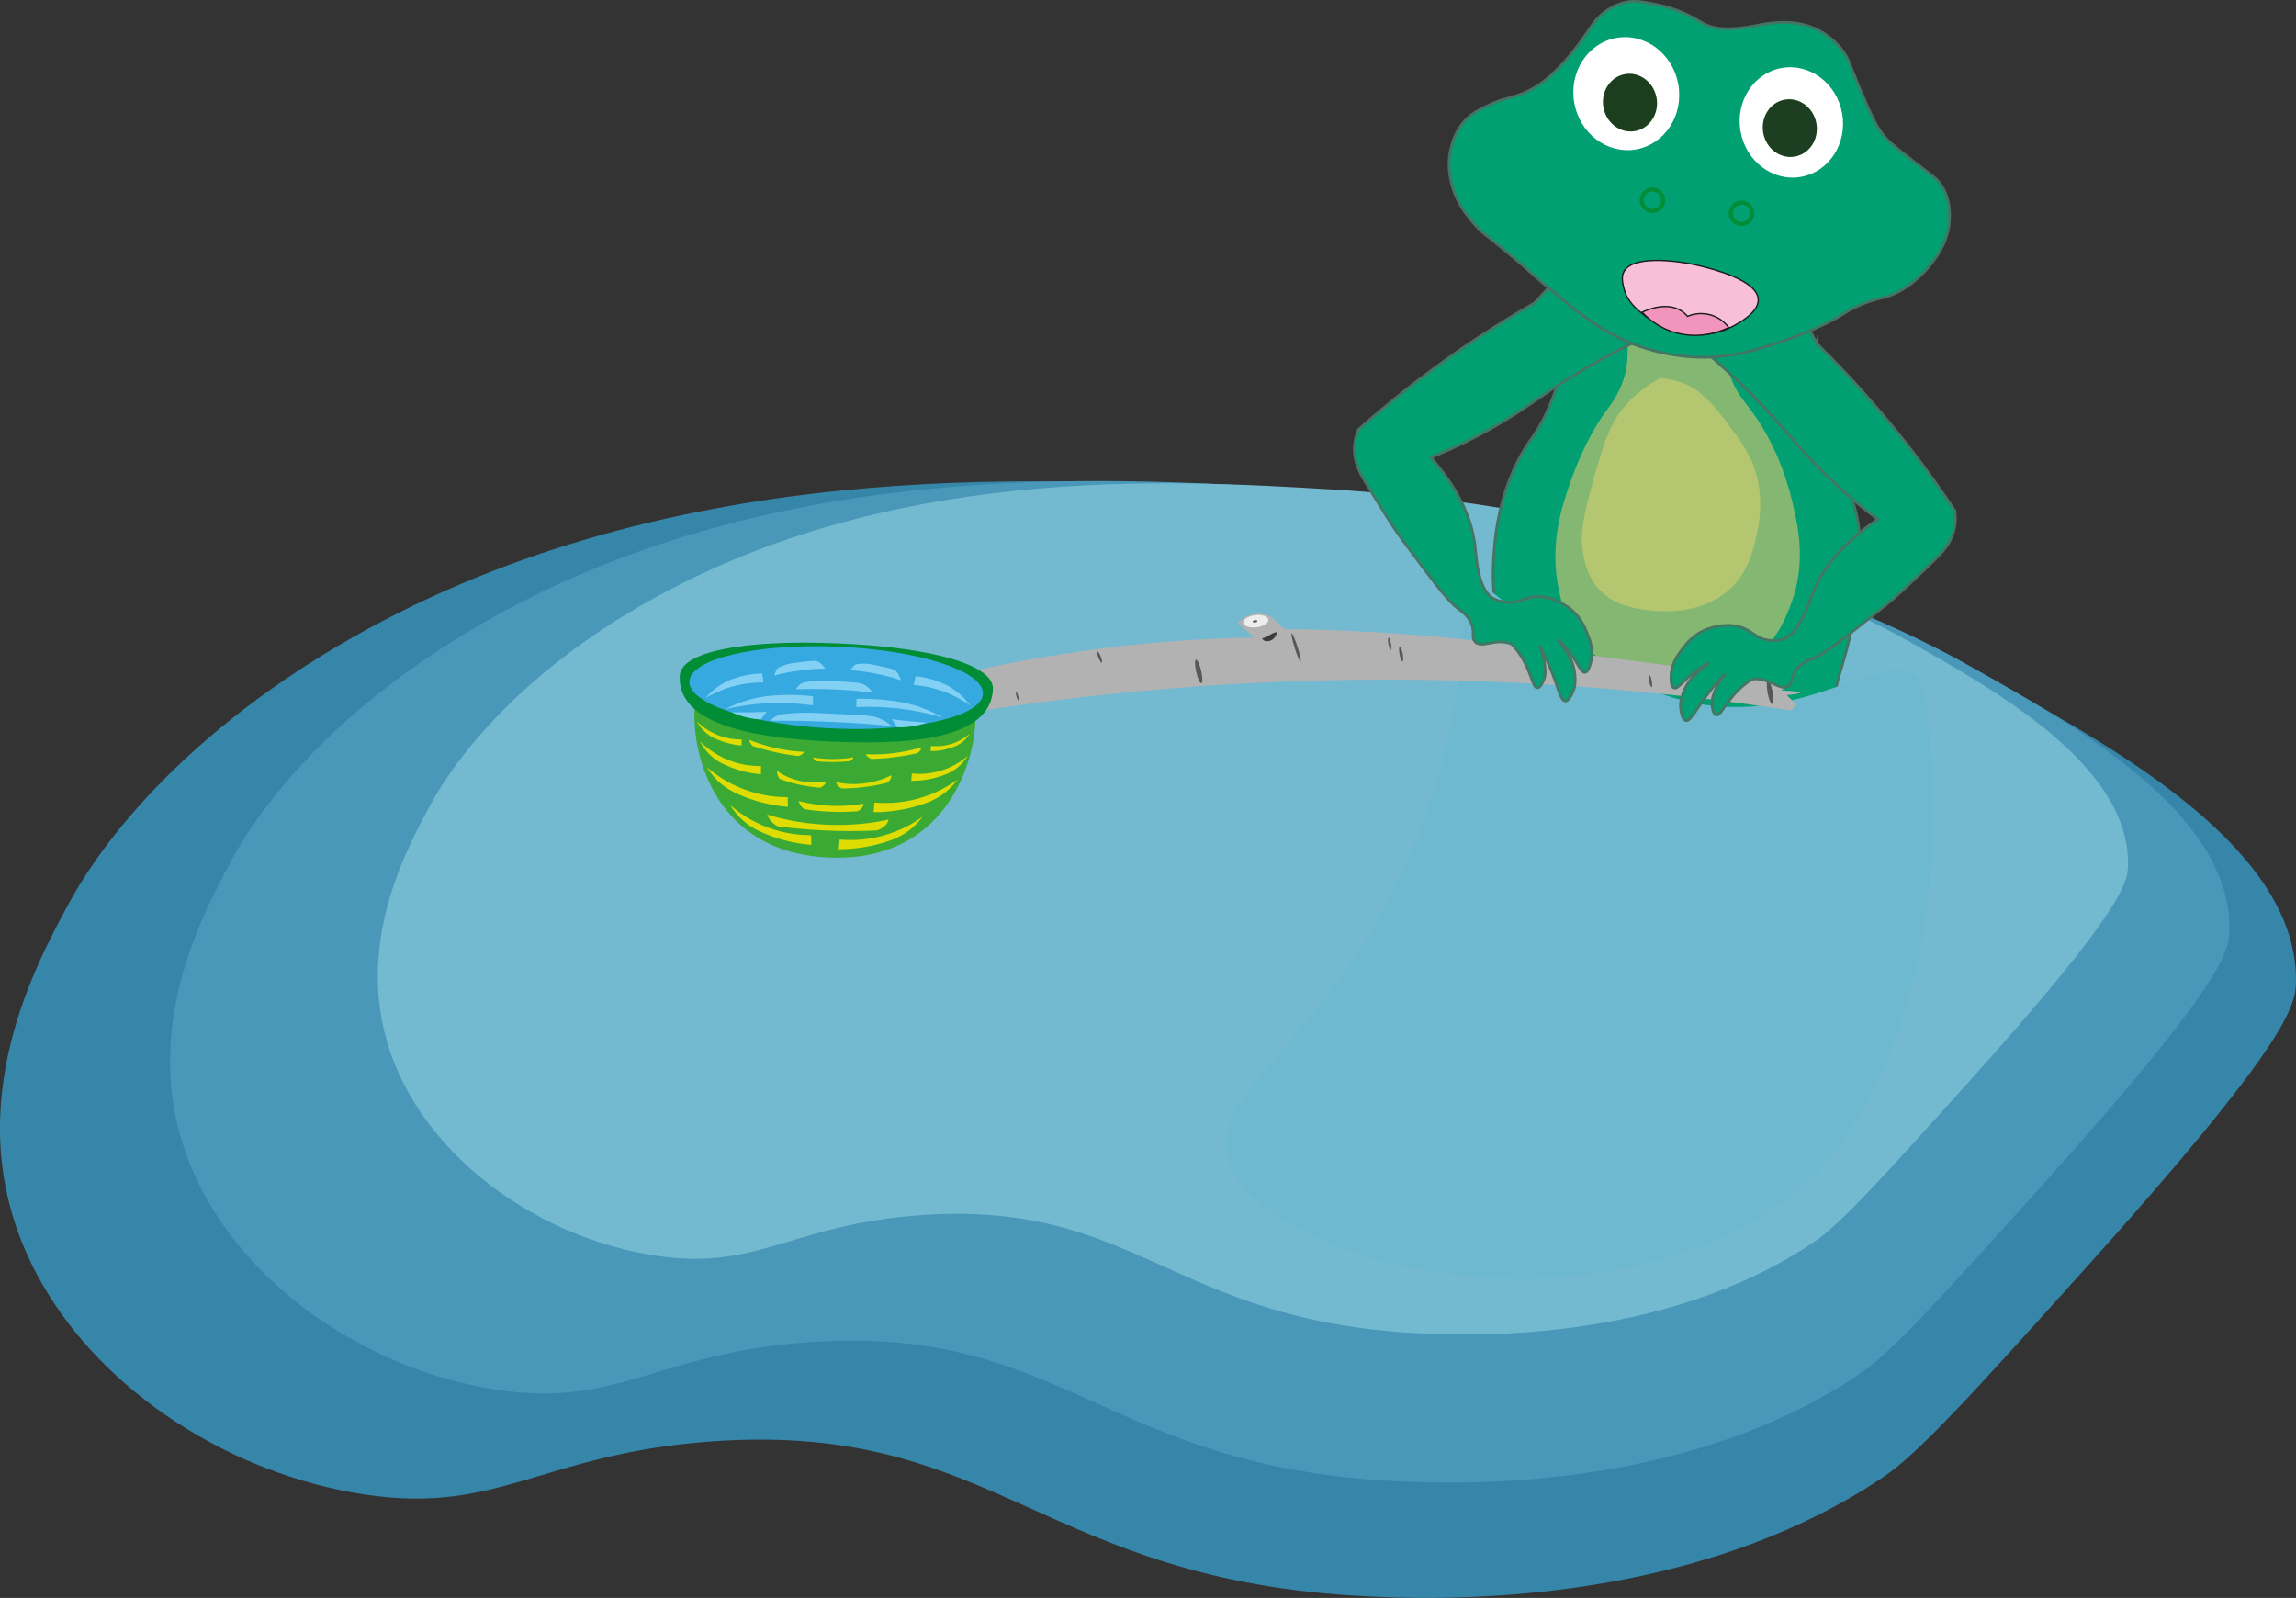 <svg id="eP3hIBZWnYb1" xmlns="http://www.w3.org/2000/svg" xmlns:xlink="http://www.w3.org/1999/xlink" viewBox="0 0 1689.25 1175.66" shape-rendering="geometricPrecision" text-rendering="geometricPrecision" project-id="1c1ec01b30bc4d69bc973130a4a50e9c" export-id="04d13078e6854fbd92b095c081716ac2" cached="false" style="background-color:transparent">
<rect x="0" y="0" width="1689.25" height="1175.66" fill="#333333" stroke="none"/>
<style><![CDATA[
#eP3hIBZWnYb10_tr {animation: eP3hIBZWnYb10_tr__tr 9000ms linear infinite normal forwards}@keyframes eP3hIBZWnYb10_tr__tr { 0% {transform: translate(1212.571px,493.599px) rotate(0deg)} 50% {transform: translate(1212.571px,493.599px) rotate(-4.914deg)} 100% {transform: translate(1212.571px,493.599px) rotate(0deg)}} #eP3hIBZWnYb43 {animation: eP3hIBZWnYb43_c_o 3000ms linear infinite normal forwards}@keyframes eP3hIBZWnYb43_c_o { 0% {opacity: 0} 33.333% {opacity: 1} 66.667% {opacity: 0} 100% {opacity: 0}} #eP3hIBZWnYb44 {animation: eP3hIBZWnYb44_c_o 3000ms linear infinite normal forwards}@keyframes eP3hIBZWnYb44_c_o { 0% {opacity: 0} 33.333% {opacity: 1} 66.667% {opacity: 0} 100% {opacity: 0}} #eP3hIBZWnYb45 {animation: eP3hIBZWnYb45_c_o 3000ms linear infinite normal forwards}@keyframes eP3hIBZWnYb45_c_o { 0% {opacity: 0} 16.667% {opacity: 0} 50% {opacity: 1} 83.333% {opacity: 0} 100% {opacity: 0}} #eP3hIBZWnYb46 {animation: eP3hIBZWnYb46_c_o 3000ms linear infinite normal forwards}@keyframes eP3hIBZWnYb46_c_o { 0% {opacity: 0} 16.667% {opacity: 0} 50% {opacity: 1} 83.333% {opacity: 0} 100% {opacity: 0}} #eP3hIBZWnYb47 {animation: eP3hIBZWnYb47_c_o 3000ms linear infinite normal forwards}@keyframes eP3hIBZWnYb47_c_o { 0% {opacity: 0} 33.333% {opacity: 0} 66.667% {opacity: 1} 100% {opacity: 0}} #eP3hIBZWnYb48 {animation: eP3hIBZWnYb48_c_o 3000ms linear infinite normal forwards}@keyframes eP3hIBZWnYb48_c_o { 0% {opacity: 0} 23.333% {opacity: 1} 50% {opacity: 0} 76.667% {opacity: 1} 100% {opacity: 0}} #eP3hIBZWnYb49 {animation: eP3hIBZWnYb49_c_o 3000ms linear infinite normal forwards}@keyframes eP3hIBZWnYb49_c_o { 0% {opacity: 0} 33.333% {opacity: 0} 66.667% {opacity: 1} 100% {opacity: 0}} #eP3hIBZWnYb50 {animation: eP3hIBZWnYb50_c_o 3000ms linear infinite normal forwards}@keyframes eP3hIBZWnYb50_c_o { 0% {opacity: 0} 16.667% {opacity: 0} 50% {opacity: 1} 83.333% {opacity: 0} 100% {opacity: 0}} #eP3hIBZWnYb51 {animation: eP3hIBZWnYb51_c_o 3000ms linear infinite normal forwards}@keyframes eP3hIBZWnYb51_c_o { 0% {opacity: 0} 50% {opacity: 1} 100% {opacity: 0}} #eP3hIBZWnYb52 {animation: eP3hIBZWnYb52_c_o 3000ms linear infinite normal forwards}@keyframes eP3hIBZWnYb52_c_o { 0% {opacity: 0} 50% {opacity: 1} 100% {opacity: 0}} #eP3hIBZWnYb53 {animation: eP3hIBZWnYb53_c_o 3000ms linear infinite normal forwards}@keyframes eP3hIBZWnYb53_c_o { 0% {opacity: 0} 33.333% {opacity: 1} 66.667% {opacity: 0} 100% {opacity: 0}} #eP3hIBZWnYb54 {animation: eP3hIBZWnYb54_c_o 3000ms linear infinite normal forwards}@keyframes eP3hIBZWnYb54_c_o { 0% {opacity: 0} 33.333% {opacity: 0} 66.667% {opacity: 1} 100% {opacity: 0}} #eP3hIBZWnYb55 {animation: eP3hIBZWnYb55_c_o 3000ms linear infinite normal forwards}@keyframes eP3hIBZWnYb55_c_o { 0% {opacity: 0} 33.333% {opacity: 1} 66.667% {opacity: 0} 100% {opacity: 0}} #eP3hIBZWnYb56 {animation: eP3hIBZWnYb56_c_o 3000ms linear infinite normal forwards}@keyframes eP3hIBZWnYb56_c_o { 0% {opacity: 0} 33.333% {opacity: 0} 66.667% {opacity: 1} 100% {opacity: 0}} #eP3hIBZWnYb57 {animation: eP3hIBZWnYb57_c_o 3000ms linear infinite normal forwards}@keyframes eP3hIBZWnYb57_c_o { 0% {opacity: 0} 23.333% {opacity: 1} 50% {opacity: 0} 76.667% {opacity: 1} 100% {opacity: 0}}
]]></style>
<g><path d="M248.11,475.51c238.8-141.33,516.55-124.79,672.06-115.53c323.51,19.26,514.32,122.45,556.01,145.86c85.21,47.86,214.6,120.53,213.05,216.62-.28,17.35-4.97,44.26-157.62,213.73-79.59,88.37-119.39,132.55-145.5,150.19-147.49,99.66-340.17,90.12-381.07,88.09-238.89-11.83-272.1-128.29-479.8-114.09-129.58,8.86-159.79,57.14-266.75,37.55-97.39-17.84-188.81-79.2-232.1-161.74-60.35-115.05-1.94-223.06,24.25-271.5c10.19-18.85,60.5-108.13,197.46-189.18h.01Z" fill="#3686a9" stroke-width="0"/><path d="M347.7,462.8C561.9,336.03,811.03,350.87,950.52,359.17C1240.7,376.45,1411.85,469,1449.24,490c76.43,42.93,192.49,108.11,191.1,194.3-.25,15.56-4.46,39.7-141.38,191.71-71.39,79.26-107.09,118.89-130.51,134.72-132.29,89.39-305.12,80.83-341.8,79.02-214.28-10.61-244.06-115.07-430.36-102.33-116.23,7.95-143.33,51.25-239.26,33.68-87.35-16-169.35-71.04-208.19-145.08-54.13-103.19-1.74-200.08,21.75-243.53c9.14-16.91,54.27-96.99,177.12-169.69h-.01Z" fill="#4998b9" stroke-width="0"/><path d="M467.08,448.14C649.12,340.4,860.85,353.01,979.4,360.07c246.62,14.68,392.08,93.34,423.86,111.19c64.96,36.48,163.59,91.88,162.41,165.13-.21,13.23-3.79,33.74-120.16,162.93-60.68,67.36-91.01,101.04-110.92,114.49-112.43,75.97-259.32,68.7-290.49,67.15-182.11-9.02-207.43-97.79-365.76-86.97-98.78,6.75-121.81,43.56-203.34,28.62-74.24-13.6-143.93-60.37-176.94-123.3-46-87.7-1.48-170.04,18.49-206.97c7.77-14.37,46.12-82.43,150.53-144.22v.02Z" fill="#73b9d0" stroke-width="0"/></g><path d="M1310.99,241.19c12.27,58.18,26.43,86.18,37.49,100.97c2.1,2.82,7.7,9.98,12.5,20.99c1.67,3.83,8.73,20.75,8,50.49c0,0-.89,35.93-15,80.48-.66,2.09-2.49,7.72-3.5,15.5-1.33,10.29-.43,18.32,0,21.99c2.54,21.52,3.81,32.28,9,65.48c2.87,18.36,4.3,27.54,5,36.99.44,5.9,2.26,33.06-3,69.48-2.74,18.95-5.98,30.64-8.5,57.98-1.59,17.19-1.24,22.72.11,26.15.42,1.06.5.95.89,1.84c5.39,12.08.73,34.82-13,38.99-11.38,3.46-22.73-7.77-23.49-8.5-11.5-10.97-8.37-29.48-8-31.49c2.07-11.28,8-15.52,13.5-24.49c7.2-11.75,7.99-22.37,8-58.48.01-42.99.02-64.48-1-69.98-8.85-47.6-33.97-76.79-39.49-82.98-11.63-13.05-28.04-31.46-51.99-32.49-11.95-.51-21.69,3.48-26.49,5.5-16.44,6.93-25.56,18.12-36.99,32.49-16.84,21.18-25.23,40.68-27.99,47.49-9.9,24.34-12.21,44.52-13.5,56.49-.73,6.79-2.61,27.2.5,53.49c2.76,23.31,4.14,34.97,10,45.99c2.88,5.42,9.84,16.95,13.5,32.49.8,3.38,1.73,8.18.5,14-.37,1.76-2.23,10.58-9.5,16-5.98,4.46-12.82,4.3-26.49,4-11.73-.26-13.27-1.85-20.99-1-9.26,1.01-15.84,4.26-19.49,6-24.99,11.9-26.19,7.36-57.98,21.99-8.85,4.07-26.57,12.62-45.99,14-3.71.26-8.94.37-10-2-1.46-3.26,4.45-11.86,9.81-15.56c12.97-8.93,28.26-6.91,28.18-7.44-.07-.44-9.86.06-24.99,2-9.61,1.23-11.48,1.77-15.5,1-6.13-1.18-6.53-3.35-16.5-6.5-6.18-1.95-8.81-2-9.5-4-1.28-3.74,5.99-9.24,7-10c5.48-4.14,11.27-5.31,17.5-6.5c4.61-.88,6.02-1.36,10.62-1.63c7.21-.42,16.43.2,18.84.72c7.06,1.53,29.67,2.2,30.02,2.41c1.62.95-45.86-3.72-54.49-8-1.08-.53-3.04-4.1-2-6.5c1.73-4,11.5-3.08,21.49-2.5c13.64.79,27.33.11,40.99.5c19.19.55,31,.26,37.99,0c11.69-.44,25.08-1.36,37.99-8.5c4.13-2.29,7.87-5.02,10-9.5c3.16-6.65.57-13.48,0-17.5-1.75-12.37-2.03-14.43-5.5-47.99-3.22-31.17-5.42-25.81-6.5-36.49-1.64-16.29-.9-28.41.5-50.99.43-6.93,1.39-20.63,3.5-38.49c2.9-24.54,4.86-30.49,7.5-55.49c2.46-23.34,2-30.02,1.5-34.49-1.73-15.43-6.06-23.14-10-34.99-9.9-29.81-7.55-56.51-6.5-68.48.88-9.97,3.25-34.47,16.5-61.48c8.96-18.28,13.48-18.51,22.49-38.49c8.63-19.14,11.85-35.27,14.5-48.99s5.11-32.09,5-53.99c50.99,14,101.97,27.99,152.96,41.99l-.01.02Z" fill="#00a073" stroke="#447564" stroke-width="2" stroke-miterlimit="10"/><path d="M1197.52,252.69c.28,12.63-.94,18.57-1.5,20.99-3.25,14.08-10.46,23.37-13.5,27.49-16.76,22.72-25.77,49.41-28.49,57.48-4.83,14.31-14.35,42.52-7,75.98c2.93,13.34,6.82,31.05,21.99,43.99c13.27,11.32,27.8,12.7,51.99,15c28.1,2.67,46.9,4.46,65.48-7c20.21-12.46,27.79-32.97,31.49-42.99c10.89-29.48,4.91-55.93,1.5-70.98-2.05-9.04-9.68-42.76-32.49-72.48-4.19-5.46-9.98-12.2-14-23.49-5.47-15.4-4.35-29.97-2.5-39.99-26.16-8.16-52.32-16.33-78.48-24.49c4.16,16.78,5.28,30.72,5.5,40.49h.01Z" fill="#84b772" stroke-width="0"/><path d="M1221.51,278.18c-6.73,3.58-16.49,9.76-25.49,19.99-12.32,14-16.88,30.02-25.49,61.48-7.65,27.94-7.18,36.94-6.5,42.49.92,7.48,2.63,21.42,13.5,32.49c10.44,10.64,23.45,12.62,32.49,14c5.96.91,42.39,6.45,65.48-18c11.38-12.05,14.46-26.02,17-37.49c1.64-7.42,5-23.53,0-42.99-3.77-14.68-10.31-23.52-22.49-39.99-14.77-19.97-24.24-24.92-27.49-26.49-8.19-3.95-15.83-5.13-20.99-5.5l-.02.01Z" fill="#b4c670" stroke-width="0"/><path d="M1077.8,418.31c.54,44.98-3.72,115.32-33.24,192.9-57.15,150.17-156.15,188.64-141.09,241.45c22.36,78.38,283.41,144.13,429.3,14.85c0,0,115.1-101.99,83.98-354.15-.59-4.79-1.71-10.07-5.68-14.4-19.55-21.28-69.33,22.74-137.48,21.2-49.28-1.11-88.64-25.28-131.95-52.8-26.59-16.9-48.13-34.73-63.85-49.05h.01Z" fill="#6fb9d0" stroke-width="0"/><g id="eP3hIBZWnYb10_tr" transform="translate(1212.571,493.599) rotate(0)"><g transform="translate(-1212.571,-493.599)"><g><path d="M1317.97,522.79c-81.27-12.5-175.13-21.7-279.33-22.67-126.85-1.18-239.36,10.11-333.65,25.5-3.83-8.87-7.66-17.75-11.49-26.62c30.96-7.69,65.3-14.68,102.69-19.98c46.12-6.54,88.66-9.34,126.6-9.95-4.06-3.48-8.12-6.95-12.17-10.43c1.09-1.31,4.76-5.39,11.1-6.74c7.34-1.56,13.03,1.64,14.32,2.41c2.88,2.83,5.77,5.65,8.65,8.48c38.54.52,69.44,2.36,89.06,3.78c56.72,4.1,91.56,9.86,199.07,23.77c32.58,4.21,58.75,7.49,73.95,9.37.8.74,1.91,1.54,3.37,2.02c1.78.59,3.29.44,4.79.3c1.49-.14,2.81-.46,3.94-.83-2.73,2.25-5.47,4.51-8.2,6.76c9.01.45,13.52.99,13.53,1.63.01.54-3.18,1.16-9.57,1.84c2.34,2.3,4.68,4.6,7.02,6.91-1.23,1.48-2.46,2.97-3.69,4.45h.01Z" fill="#b2b2b2" stroke-width="0"/><ellipse rx="9.3" ry="4.5" transform="matrix(.991-.13 0.13 0.991 923.949 457.052)" fill="#ededed" stroke-width="0"/><ellipse rx="1.73" ry="0.84" transform="matrix(.991-.13 0.13 0.991 923.383 457.124)" fill="#575756" stroke-width="0"/><ellipse rx="0.67" ry="3.21" transform="matrix(.959-.285 0.285 0.959 748.52 512.338)" fill="#575756" stroke-width="0"/><ellipse rx="1.87" ry="8.88" transform="matrix(.984-.179 0.179 0.984 1302.316 509.285)" fill="#575756" stroke-width="0"/><ellipse rx="0.95" ry="4.53" transform="matrix(.984-.179 0.179 0.984 1266.815 500.993)" fill="#575756" stroke-width="0"/><ellipse rx="0.95" ry="4.53" transform="matrix(.984-.179 0.179 0.984 1214.316 501.127)" fill="#575756" stroke-width="0"/><ellipse rx="0.95" ry="4.53" transform="matrix(.984-.179 0.179 0.984 1022.433 473.612)" fill="#575756" stroke-width="0"/><ellipse rx="1.17" ry="5.53" transform="matrix(.984-.179 0.179 0.984 1030.861 481.181)" fill="#575756" stroke-width="0"/><ellipse rx="1.12" ry="10.89" transform="matrix(.954-.301 0.301 0.954 953.632 476.469)" fill="#575756" stroke-width="0"/><ellipse rx="1.87" ry="8.88" transform="matrix(.975-.222 0.222 0.975 881.929 494.013)" fill="#575756" stroke-width="0"/><ellipse rx="0.94" ry="4.46" transform="matrix(.932-.363 0.363 0.932 809.004 483.442)" fill="#575756" stroke-width="0"/><path d="M939.42,465.01c-.32,3.81-3.67,7.02-7.58,6.78-1.37-.12-2.73-.83-3.29-2.08c4.28-.98,6.48-3.93,10.87-4.7v0Z" fill="#3c3c3b" stroke-width="0"/></g><path d="M510.99,523.24c-1.36,32.08,14.98,104.09,98.89,107.66c83.91,3.56,106.29-66.81,107.66-98.89.82-19.36-37.74-33.93-101.9-36.66-64.17-2.72-103.82,8.53-104.64,27.89v0h-.01Z" fill="#3aaa35" stroke-width="0"/><path d="M500.11,497.19c-1.41,33.28,45.31,45.61,113.36,48.49c68.05,2.89,115.65-5.44,117.07-38.72.73-17.22-42.41-30.54-114-33.58-71.58-3.04-115.7,6.59-116.43,23.8v.01Z" fill="#008d36" stroke-width="0"/><ellipse rx="30.15" ry="108.11" transform="matrix(.042-.999 0.999 0.042 615.189 505.892)" fill="#36a9e1" stroke-width="0"/><path d="M565.35,608.95c-13.14-4.82-22.47-11.71-28.04-16.52c1.96,3.22,5.21,7.73,10.27,12.02c4.78,4.05,9.46,6.45,12.82,7.86c4.79,2.13,10.55,4.29,17.21,6.03c7.22,1.89,13.77,2.84,19.31,3.29-.03-2.38-.06-4.77-.09-7.15-7.27.03-18.6-.79-31.48-5.52v-.01Zm80.03,2c1.45-.53,4.11-1.66,6.07-3.68c1.66-1.71,2.11-3.33,2.24-4.28-8.56,1.9-24.97,4.78-46.21,3.75-19.69-.96-34.69-4.84-42.92-7.39.26,1.07.85,2.58,2.22,4.25c1.69,2.06,3.87,3.5,5.38,4.36c10.19,1.34,22.2,2.53,35.69,3.11c14.21.61,26.87.41,37.54-.11l-.01-.01Zm-27.61,6.72c-.23,2.37-.47,4.75-.7,7.12c5.55.02,12.17-.38,19.52-1.65c6.78-1.17,12.71-2.84,17.66-4.55c3.48-1.12,8.34-3.11,13.44-6.74c5.4-3.84,9.02-8.06,11.25-11.1-5.95,4.32-15.84,10.4-29.33,14.09-13.23,3.62-24.59,3.48-31.84,2.83Zm-69.67-36.7c-13.14-4.82-22.47-11.71-28.04-16.52c1.96,3.22,5.21,7.73,10.27,12.02c4.78,4.05,9.46,6.45,12.82,7.86c4.79,2.13,10.55,4.29,17.21,6.03c7.22,1.89,13.77,2.84,19.31,3.29-.03-2.38-.06-4.77-.09-7.15-7.27.03-18.6-.79-31.48-5.52v-.01Zm95.27,9.47c-.23,2.37-.47,4.75-.7,7.12c5.55.02,12.17-.38,19.52-1.65c6.78-1.17,12.71-2.84,17.66-4.55c3.48-1.12,8.34-3.11,13.44-6.74c5.4-3.84,9.02-8.06,11.25-11.1-5.95,4.32-15.84,10.4-29.33,14.09-13.23,3.62-24.59,3.48-31.84,2.83Zm-12.41,6.45c.78-.38,2.21-1.19,3.28-2.61.9-1.21,1.15-2.34,1.23-3-5.81,1.02-14.38,2.03-24.8,1.54-9.63-.46-17.51-2.04-23-3.47.13.75.44,1.8,1.16,2.95.89,1.43,2.05,2.41,2.86,3c5.46.87,11.89,1.61,19.12,1.92c7.62.33,14.41.1,20.14-.34l.01.01Zm-94.89-37.65c-9.91-3.94-16.92-9.69-21.08-13.71c1.45,2.72,3.86,6.51,7.65,10.09c3.58,3.39,7.1,5.37,9.64,6.52c3.61,1.75,7.96,3.52,12.99,4.92c5.46,1.52,10.42,2.25,14.62,2.57c0-2.03.01-4.05.02-6.08-5.52.12-14.11-.45-23.83-4.31h-.01Zm134.81,9.8c-.15,1.81-.29,3.63-.44,5.44c3.73.04,8.17-.23,13.1-1.18c4.55-.87,8.52-2.12,11.83-3.4c2.33-.84,5.58-2.34,9-5.1c3.61-2.92,6.02-6.13,7.5-8.45-3.98,3.28-10.59,7.89-19.63,10.65-8.87,2.71-16.49,2.56-21.36,2.03v.01Zm-18.12,6.87c.61-.44,1.71-1.35,2.4-2.75.59-1.18.64-2.2.61-2.8-3.7,1.86-10.87,4.97-20.61,6.08-9.02,1.03-16.19-.11-20.17-.99.22.63.63,1.51,1.41,2.42.96,1.12,2.08,1.82,2.85,2.22c4.75-.02,10.31-.28,16.48-1.03c6.5-.79,12.23-1.95,17.02-3.15h.01Zm-49.3,3.61c.66-.25,1.89-.81,2.94-1.97.89-.99,1.27-1.99,1.44-2.59-3.74.69-10.83,1.52-19.43-.44-7.97-1.82-13.66-5.21-16.73-7.34-.02.7.04,1.7.4,2.85.45,1.42,1.16,2.47,1.68,3.11c4.02,1.48,8.81,2.97,14.28,4.17c5.76,1.26,10.98,1.91,15.43,2.23l-.01-.02Zm-75.27-38.65c-7.27-2.89-12.4-7.1-15.45-10.05c1.06,1.99,2.83,4.77,5.61,7.4c2.62,2.48,5.2,3.94,7.07,4.78c2.64,1.28,5.83,2.58,9.52,3.61c4,1.11,7.64,1.65,10.72,1.88c0-1.49,0-2.97.01-4.46-4.05.09-10.35-.33-17.47-3.16h-.01Zm156.74,7.92c-.1,1.26-.2,2.52-.3,3.78c2.59.03,5.67-.16,9.09-.82c3.16-.6,5.92-1.47,8.22-2.36c1.62-.58,3.88-1.63,6.25-3.54c2.51-2.02,4.18-4.25,5.21-5.87-2.76,2.28-7.35,5.48-13.63,7.4-6.16,1.88-11.45,1.78-14.83,1.41h-.01Zm-10.3,5.46c.62-.36,1.74-1.1,2.47-2.21.62-.94.7-1.74.69-2.2-5.71,1.72-12.65,3.35-20.62,4.31-7.59.92-14.4,1.01-20.15.76.2.49.58,1.16,1.34,1.84.93.85,2.03,1.36,2.78,1.65c4.73-.14,10.28-.5,16.45-1.25c6.5-.79,12.24-1.85,17.05-2.91l-.01.01Zm-87.59,1.99c.7-.13,2-.46,3.06-1.26.9-.68,1.24-1.4,1.38-1.84-5.96-.28-13.04-1.05-20.88-2.79-7.46-1.66-13.92-3.84-19.26-5.99.03.53.17,1.29.65,2.18.59,1.11,1.46,1.96,2.07,2.48c4.51,1.44,9.86,2.95,15.93,4.3c6.4,1.42,12.16,2.33,17.04,2.92h.01Zm38.1,3.8c.47-.2,1.33-.63,1.95-1.36.52-.61.65-1.18.68-1.51-4.23.73-9.32,1.3-15.09,1.29-5.5,0-10.37-.52-14.45-1.2.1.37.32.88.8,1.43.59.68,1.33,1.15,1.84,1.42c3.39.31,7.38.54,11.85.53c4.71,0,8.9-.26,12.42-.61v.01Z" fill="#dedc00" stroke-width="0"/><path d="M564.24,517.43c-12.4.63-22.69,2.49-30.34,4.31c3.32-1.79,7.67-3.83,13.07-5.63c5.28-1.76,10.16-2.85,14.17-3.53c4.95-.68,10.9-1.22,17.65-1.31c7.45-.1,14.03.38,19.42,1.02l-.28,6.65c-8.49-1.2-20.09-2.21-33.7-1.51h.01Zm70.6,8.89c4.73.32,9.04.65,14.03,3.07c3.2,1.55,5.55,3.42,7.08,4.8-13.65-1.41-28.83-2.44-45.38-3.14-15.85-.67-30.48-.94-43.75-.75.79-.9,2.02-2.09,3.78-3.1c2.76-1.58,5.38-1.88,6.81-1.94c3.44-.34,8.61-.76,14.92-.85c5.8-.09,7.11.18,19.05.66c2.39.1,11.63.46,23.45,1.25h.01Zm-84.38-2.23c-4.13.04-8.18.04-12.16-.02c3.25,1.48,7.38,3.02,12.31,4.07c3.38.72,6.48,1.07,9.18,1.22.55-.8,1.14-1.62,1.78-2.45.86-1.13,1.72-2.18,2.56-3.14-4.45.16-9.01.27-13.67.32Zm79.51-3.87l.26-6.04c5.43-.15,12.02-.05,19.44.65c6.72.63,12.61,1.6,17.49,2.62c3.94.94,8.72,2.31,13.84,4.34c5.24,2.07,9.41,4.26,12.57,6.15-7.48-2.27-17.59-4.78-29.89-6.35-13.51-1.73-25.15-1.76-33.71-1.36v-.01Zm26.19,8.96c.76,1.03,1.52,2.15,2.29,3.35.56.88,1.08,1.75,1.56,2.59c2.7.08,5.82,0,9.25-.44c5-.63,9.25-1.81,12.61-3.01-3.96-.28-8-.62-12.11-1.01-4.64-.44-9.17-.94-13.59-1.48h-.01Zm-27.32-27.06c3,.25,5.74.51,8.87,2.85c2.01,1.5,3.47,3.33,4.42,4.69-8.65-1.19-18.28-1.99-28.78-2.44s-19.35-.47-27.78-.07c.52-.92,1.32-2.12,2.45-3.16c1.78-1.62,3.45-1.97,4.35-2.05c2.19-.4,5.48-.89,9.49-1.08c3.69-.18,4.52.07,12.09.36c1.52.06,7.38.28,14.88.89l.01.01Zm-90.08,3.02c-8.23,2.3-14.84,5.52-19.68,8.34c1.94-2.22,4.52-4.81,7.86-7.32c3.26-2.45,6.36-4.18,8.94-5.39c3.22-1.34,7.12-2.68,11.65-3.68c4.99-1.11,9.49-1.52,13.22-1.62.3,2.2.6,4.4.9,6.6-5.9-.04-13.86.54-22.89,3.06v.01ZM597.3,486.3c2-.16,3.84-.26,6.27,1.63c1.56,1.21,2.82,2.82,3.67,4.04-5.86-.03-12.29.47-19.25,1.42-6.66.92-12.75,2.11-18.2,3.62.19-.97.51-2.27,1.09-3.44.9-1.83,1.93-2.4,2.51-2.6c1.37-.68,3.44-1.61,6.04-2.33c2.39-.66,2.97-.53,7.98-1.25c1-.14,4.88-.71,9.89-1.1v.01Zm57.91,5.61c1.95.5,3.71,1,5.4,3.58c1.08,1.65,1.75,3.58,2.16,5.01-5.53-1.93-11.78-3.56-18.66-4.91-6.59-1.3-12.74-2.14-18.39-2.49.49-.86,1.22-1.98,2.15-2.9c1.44-1.44,2.61-1.64,3.22-1.64c1.52-.2,3.78-.4,6.47-.24c2.47.15,2.98.46,7.95,1.41.99.19,4.85.92,9.71,2.17l-.01.01Zm17.03,12.07c.49-2.16.97-4.33,1.46-6.49c3.71.41,8.15,1.21,13.04,2.73c4.42,1.38,8.2,3.05,11.29,4.65c2.47,1.43,5.42,3.41,8.46,6.13c3.11,2.78,5.47,5.58,7.21,7.96-4.59-3.23-10.9-6.99-18.9-9.98-8.79-3.28-16.67-4.53-22.55-4.99l-.01-.01Z" fill="#83d0f5" stroke-width="0"/></g></g><path d="M1336.62,252.72c19.47,19.12,40.09,41.4,60.73,67.11c15.48,19.27,29.03,38.05,40.86,55.86.44,2.88.77,7.15-.13,12.11-2.16,11.88-9.91,19.53-15.62,25.01-17.66,16.96-26.5,25.43-34.49,31.87-30.23,24.34-45.35,36.51-54.74,40.11-2.33.9-7.74,2.73-11.62,7.87-4.22,5.59-2.45,9.54-5.62,12-6.01,4.65-15.2-7.25-26.99-4.87-1.14.71-2.95,1.9-5.05,3.54-13.89,10.87-17.42,23.71-21.29,22.7-2.32-.6-2.9-5.68-3.09-7.31-.2-1.7-.22-4.43,1.97-9.93c1.3-3.25,3.57-7.98,7.59-13.12-2.74,2.85-6.79,7.26-11.25,13.03-10.06,13.01-14.05,22.35-17.62,21.46-2.26-.56-3.06-4.9-3.56-7.59-.91-4.89.36-8.77,1.41-12c.68-2.08,2.17-5.99,5.26-10.05c1.89-2.48,3.74-4.14,7.44-7.44c2.56-2.29,4.78-4.08,6.33-5.29-2.63,1.38-6.55,3.65-10.87,7.03-8.41,6.58-11.93,12.38-14.62,11.34-2.22-.86-2.24-5.73-2.25-7.87-.04-9.61,5.33-16.81,8.25-20.62c3.02-3.94,7.67-10.01,16.21-13.87c1.22-.55,17.58-7.68,31.21-.56c5.15,2.69,7.87,6.36,15.18,7.69c0,0,5.09.92,9.75,0c12.94-2.57,20.16-25.25,23.24-33.37c5.7-15,18.15-35.12,48.36-55.49-9.49-7.08-23.97-18.58-40.11-34.49-17.58-17.33-24.44-27.4-42.36-46.49-9.99-10.64-25.12-25.89-45.36-43.11c25.37-6,50.74-12,76.1-18c2.25,4.25,4.5,8.5,6.75,12.75v-.01Z" fill="#00a073" stroke="#457664" stroke-width="2" stroke-miterlimit="10"/><path d="M1129.05,222.9c-23.69,13.54-49.29,29.85-75.8,49.47-19.87,14.71-37.74,29.42-53.72,43.64-1.16,2.67-2.56,6.72-2.95,11.74-.93,12.04,4.62,21.4,8.75,28.16c12.77,20.9,19.17,31.33,25.26,39.59c23.06,31.23,34.58,46.84,42.74,52.71c2.03,1.46,6.79,4.61,9.24,10.57c2.66,6.48-.06,9.85,2.39,13.03c4.63,6.02,16.54-3.14,27.35,2.15.92.98,2.37,2.59,3.98,4.71c10.67,14.04,10.82,27.36,14.82,27.37c2.39,0,4.25-4.75,4.85-6.28.62-1.6,1.34-4.23.62-10.11-.43-3.48-1.42-8.62-4.01-14.62c1.93,3.45,4.72,8.75,7.57,15.46c6.42,15.14,7.91,25.19,11.59,25.24c2.33.03,4.21-3.96,5.37-6.44c2.12-4.49,1.88-8.57,1.69-11.96-.13-2.18-.58-6.34-2.54-11.06-1.2-2.88-2.57-4.95-5.3-9.09-1.89-2.87-3.58-5.16-4.78-6.72c2.2,2.01,5.41,5.19,8.73,9.56c6.46,8.51,8.39,15.01,11.26,14.68c2.37-.27,3.62-4.97,4.18-7.04c2.48-9.29-.88-17.62-2.74-22.04-1.92-4.57-4.88-11.63-12.16-17.54-1.04-.84-15.05-11.9-30.04-8.48-5.67,1.3-9.23,4.15-16.64,3.57c0,0-5.16-.4-9.43-2.48-11.86-5.77-13.08-29.55-14-38.18-1.7-15.96-8.63-38.58-32.67-65.95c10.98-4.44,27.91-11.88,47.56-23.16c21.41-12.29,30.6-20.29,52.79-34.19c12.37-7.75,30.87-18.66,54.83-30.17-23.01-12.25-46.02-24.5-69.03-36.75-3.26,3.54-6.51,7.08-9.77,10.61h.01Z" fill="#00a073" stroke="#457664" stroke-width="2" stroke-miterlimit="10"/><g><path d="M1259.84,19.88c-5.15-1.44-8.33-3.57-11.2-5.27-13.57-8.05-26.97-10.71-32.52-11.81-8.04-1.59-13.95-2.7-21.46-.81-1.58.4-7.86,2.1-14.36,7.09-5.48,4.21-8.45,8.71-10.2,11.3-3.54,5.23-14.28,21.15-25.62,31.9-4.84,4.59-12.19,11.56-23.78,16.35-9.51,3.93-15.1,3.59-27.59,9.79-5.86,2.9-9.42,4.71-13.37,8.43-8.52,8.05-11.1,17.8-12.14,21.92-3.03,12.03-.7,21.87.47,26.56c3.48,13.96,11.03,22.97,16.58,29.45c6.18,7.21,7.89,7.11,27.32,23.38c12.27,10.27,11.74,10.44,26.01,22.46c13.57,11.42,20.35,17.14,26.19,21.29c9.33,6.64,22.44,15.97,41.67,22.76c19.47,6.88,36.2,7.97,44.82,8.13c23.02.41,40.01-4.99,54.28-9.52c14.89-4.73,38.01-13.92,51.28-22.31c1.49-.95,6.12-3.94,12.89-6.83c7.83-3.34,13.74-4.49,16.6-5.19c20.15-4.97,34.39-23.76,36.14-26.13c4.23-5.71,11.72-16.12,12.43-31.11.21-4.32.57-14.69-5.45-24.55-3.48-5.71-6.68-7.29-18.94-16.85-12.37-9.66-18.56-14.48-22.28-18.55-6.75-7.37-10.74-16.63-18.73-35.16-8.59-19.93-8.43-24.01-15.06-31.62-2.46-2.82-9.38-10.58-20.9-14.99-15.59-5.97-31.98-2.87-39.46-1.45-3.85.73-10.02,2.17-18.96,2.56-7.02.31-11.08-.22-14.68-1.23l.02.01Z" fill="#00a073" stroke="#447564" stroke-width="2" stroke-miterlimit="10"/><ellipse rx="38.87" ry="41.65" transform="matrix(.985-.173 0.173 0.985 1196.512 68.897)" fill="#fff" stroke-width="0"/><ellipse rx="19.86" ry="21.28" transform="matrix(.985-.173 0.173 0.985 1199.243 75.506)" fill="#1c3e1e" stroke-width="0"/><ellipse rx="37.96" ry="40.67" transform="matrix(.985-.173 0.173 0.985 1317.966 90.071)" fill="#fff" stroke-width="0"/><ellipse rx="19.86" ry="21.28" transform="matrix(.985-.173 0.173 0.985 1316.828 94.265)" fill="#1d3e20" stroke-width="0"/><circle r="7.87" transform="translate(1215.77 147.31)" fill="none" stroke="#008d36" stroke-width="3" stroke-miterlimit="10"/><circle r="7.87" transform="translate(1281.26 156.91)" fill="none" stroke="#008d36" stroke-width="3" stroke-miterlimit="10"/><g><path d="M1194.62,200.16c5.76-12.14,37.29-9.12,56.25-4.5c8.24,2.01,42.26,10.29,42.75,24.75.33,9.79-14.86,17.66-19.59,20.11-15.06,7.81-29.72,5.49-35.51,4.5-2.68-.46-15.83-2.87-28.6-12.92-5.9-4.64-12.63-10.09-15.06-19.6-.94-3.69-2.13-8.37-.24-12.35v.01Z" fill="#f7bfd9" stroke="#1d1d1b" stroke-miterlimit="10"/><path d="M1208.19,229.73c3.47,3.73,11.72,11.56,25,15.17c18.95,5.15,34.66-1.95,38.68-3.91-1.35-1.85-4.47-5.59-9.92-8.04-1.76-.79-7.07-2.93-13.91-1.99-2.77.38-4.99,1.16-6.47,1.79-1.57-1.88-3.22-3.19-4.71-4.13-11.45-7.14-26.67.13-28.66,1.12l-.01-.01Z" fill="#f195bf" stroke="#1d1d1b" stroke-miterlimit="10"/></g></g><path id="eP3hIBZWnYb43" d="M1140.95,529.3c-32.94,6.18-68.19,1.46-97.86-14.33-4.21-2.29-8.31-4.76-12.2-7.54c6.48,3.03,12.95,5.9,19.65,8.32c28.76,11.05,59.73,14.38,90.41,13.54v0v.01Z" transform="matrix(.87-.061 0.07 0.998 118.035 75.39)" opacity="0" fill="#3686a8" stroke-width="0"/><path id="eP3hIBZWnYb44" d="M1380.32,550.4c-31.22,12.18-66.74,14.08-98.82,4.07-4.56-1.47-9.05-3.14-13.38-5.15c6.93,1.77,13.82,3.4,20.86,4.53c30.31,5.53,61.36,3.05,91.35-3.45v0h-.01Z" opacity="0" fill="#3686a8" stroke-width="0"/><path id="eP3hIBZWnYb45" d="M1218.05,556.04c-31.99,9.98-67.55,9.41-98.87-2.8-4.45-1.79-8.81-3.76-12.99-6.06c6.79,2.25,13.55,4.35,20.49,5.97c29.86,7.62,61,7.31,91.37,2.9v0-.01Z" opacity="0" fill="#3686a8" stroke-width="0"/><path id="eP3hIBZWnYb46" d="M1343.03,587.43c-31.99,9.98-67.55,9.41-98.87-2.8-4.45-1.79-8.81-3.76-12.99-6.06c6.79,2.25,13.55,4.35,20.49,5.97c29.86,7.62,61,7.31,91.37,2.9v0-.01Z" opacity="0" fill="#3686a8" stroke-width="0"/><path id="eP3hIBZWnYb47" d="M1218.05,594.91c-29.72,9.76-63.98,8.04-91.55-7.26c3.75,1.15,7.45,2.3,11.21,3.27c13.01,3.48,26.39,5.54,39.84,6.1c13.54.52,27-.5,40.5-2.11v0Z" opacity="0" fill="#3686a8" stroke-width="0"/><path id="eP3hIBZWnYb48" d="M545.85,882.11c-29.72,9.76-63.98,8.04-91.55-7.26c3.75,1.15,7.45,2.3,11.21,3.27c13.01,3.48,26.39,5.54,39.84,6.1c13.54.52,27-.5,40.5-2.11v0Z" opacity="0" fill="#3686a8" stroke-width="0"/><path id="eP3hIBZWnYb49" d="M1218.05,594.91c-29.72,9.76-63.98,8.04-91.55-7.26c3.75,1.15,7.45,2.3,11.21,3.27c13.01,3.48,26.39,5.54,39.84,6.1c13.54.52,27-.5,40.5-2.11v0Z" opacity="0" fill="#3686a8" stroke-width="0"/><path id="eP3hIBZWnYb50" d="M1207.03,929.69c-31.94,15.01-68.37,21-103.39,16.1-9.77-1.44-19.47-3.61-28.78-6.9c5.54,1.02,11.06,1.99,16.61,2.7c39.44,5.41,77.78,0,115.56-11.9v0Z" opacity="0" fill="#3686a8" stroke-width="0"/><path id="eP3hIBZWnYb51" d="M279,902.95c-30.67-20.9-55.65-50.58-70.09-84.84-3.96-9.6-7.24-19.52-9.3-29.7c3.02,8.34,6.24,16.54,10.07,24.52c15.9,34.84,40.82,64.72,69.32,90.02v0Z" opacity="0" fill="#3686a8" stroke-width="0"/><path id="eP3hIBZWnYb52" d="M979.84,1030.42c-36.82,4.63-75.19-1.1-108.69-17.23-9.32-4.57-18.35-9.85-26.63-16.11c5.2,2.83,10.41,5.59,15.74,8.1c37.92,18.25,77.74,25.1,119.58,25.25v0-.01Z" opacity="0" fill="#3686a8" stroke-width="0"/><path id="eP3hIBZWnYb53" d="M1575.15,975.2c-19.94,40.71-47.2,77.99-80.27,109.01-27.54,25.49-59.19,46.98-93.75,61.72c9.14-4.84,18.14-9.9,26.89-15.35c62.73-38.75,110.03-92.12,147.13-155.39v0v.01Z" opacity="0" fill="#3686a8" stroke-width="0"/><path id="eP3hIBZWnYb54" d="M1597.43,1032.69c-18.75,39.97-48.46,75.15-85.65,99.12-10.43,6.63-21.37,12.53-32.84,17.13c6.16-3.42,12.25-6.94,18.15-10.72c42.33-26.7,74.47-63.01,100.34-105.53v0Z" opacity="0" fill="#3686a8" stroke-width="0"/><path id="eP3hIBZWnYb55" d="M183.24,1114.87c-44.81-9.91-87.38-30.79-121.94-61.08-13.36-11.93-25.77-25.16-36.12-39.81c7.92,8.92,16.11,17.53,24.93,25.52c15.86,14.77,33.44,27.89,52.01,39.05c25.41,15.41,52.93,27.01,81.12,36.31v0v.01Z" opacity="0" fill="#3686a8" stroke-width="0"/><path id="eP3hIBZWnYb56" d="M144.02,1141.51c-34.67-6.9-67.63-24.15-92.18-49.73-5.68-5.86-10.89-12.19-15.44-18.96c5.55,5.94,11.19,11.71,17.27,17.08c25.83,23.74,57.37,40.12,90.35,51.61v0Z" opacity="0" fill="#3686a8" stroke-width="0"/><path id="eP3hIBZWnYb57" d="M534.03,1101.93c29.99-8.9,64.18-6.18,91.3,9.9-3.71-1.25-7.38-2.51-11.11-3.59-12.9-3.85-26.22-6.3-39.65-7.25-13.52-.91-27-.28-40.54.94v0Z" opacity="0" fill="#3686a8" stroke-width="0"/></svg>
